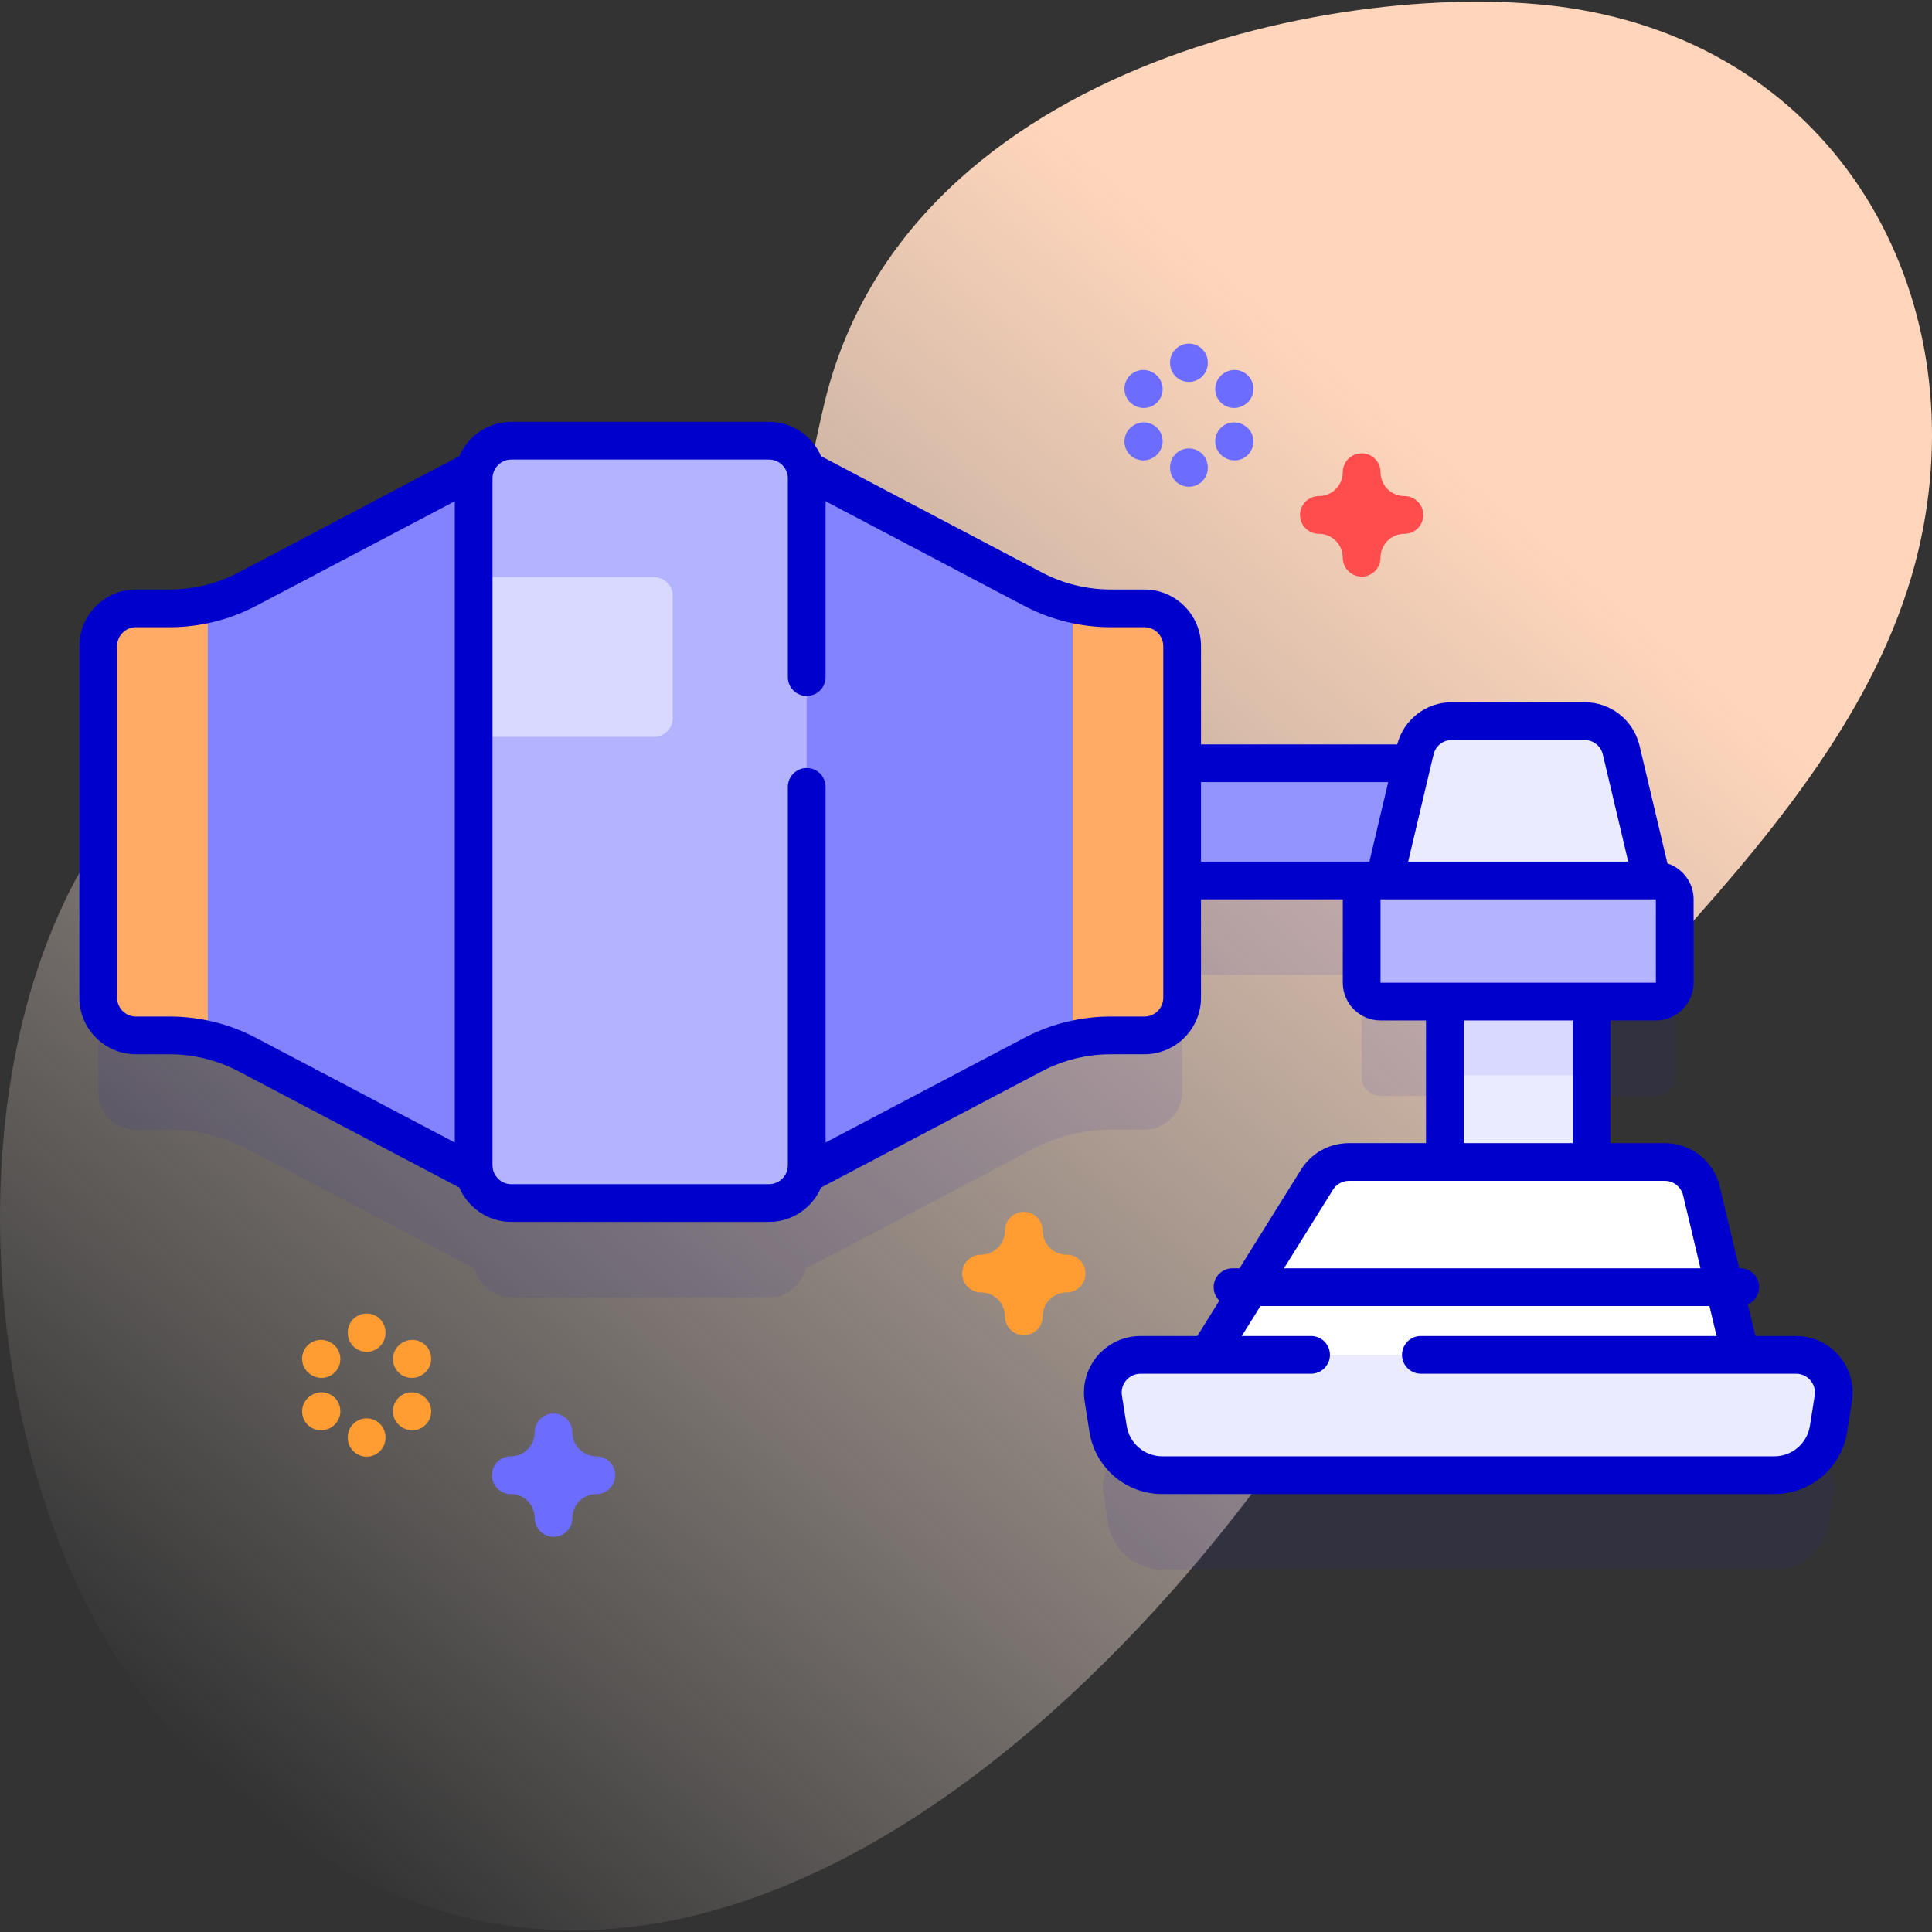 <svg id="Capa_1" enable-background="new 0 0 512 512" height="512" viewBox="0 0 512 512" width="512" xmlns="http://www.w3.org/2000/svg" xmlns:xlink="http://www.w3.org/1999/xlink"><rect x="0" y="0" width="512" height="512" fill="#333333" stroke="none"/><linearGradient id="SVGID_1_" gradientUnits="userSpaceOnUse" x1="48.606" x2="438.791" y1="463.622" y2="-1.382"><stop offset="0" stop-color="#fff3ee" stop-opacity="0"/><stop offset=".294" stop-color="#ffeade" stop-opacity=".373"/><stop offset=".787" stop-color="#ffd6bb"/></linearGradient><g><g><path d="m418.32 2.5c-55.666-9.521-178.298 12.183-200.004 105.017-14.431 61.722-14.007 112.075-50.427 113.02-21.67.562-32.97-44.31-62.889-48.001-39.047-4.817-66.145 27.695-83.057 57.138-37.205 64.772-25.571 174.918 23.354 228.632 118.488 130.086 259.197-5.952 319.358-112.309 38.585-68.213 125.637-123.352 143.767-200.248 15.177-64.376-18.503-131.003-90.102-143.249z" fill="url(#SVGID_1_)"/></g><g><g><path d="m475.972 384.053h-14.728l-10.336-43.429c-1.072-4.505-5.097-7.685-9.728-7.685h-19.412v-42.51h17.056c2.761 0 5-2.239 5-5v-22.098c0-2.761-2.239-5-5-5h-1.007l-8.178-34.538c-1.068-4.511-5.096-7.696-9.731-7.696h-35.135c-4.635 0-8.663 3.185-9.731 7.696l-.825 3.483h-55.937v-31.056c0-5.523-4.477-10-10-10h-8.95c-7.156 0-14.204-1.742-20.536-5.076l-60.306-31.755c-1.076-4.361-5.004-7.6-4.698-7.6h-73.27c-9.694 0-13.621 3.239-14.698 7.6l-60.306 31.755c-6.332 3.334-13.38 5.076-20.536 5.076h-8.95c-5.523 0-10 4.477-10 10v93.168c0 5.523 4.477 10 10 10h8.95c7.156 0 14.204 1.742 20.536 5.076l60.306 31.755c1.077 4.361 5.004 7.6 9.698 7.6h68.27c4.694 0 8.621-3.239 9.698-7.6l60.306-31.755c6.332-3.334 13.38-5.076 20.536-5.076h8.95c5.523 0 10-4.477 10-10v-31.057h52.577c-2.761 0-5 2.239-5 5v22.098c0 2.761 2.239 5 5 5h17.055v42.51h-25.422c-3.452 0-6.66 1.78-8.486 4.71l-28.927 46.404h-17.817c-6.141 0-10.831 5.483-9.879 11.549l1.255 8.005c1.113 7.099 7.229 12.331 14.416 12.331h162.128c7.186 0 13.302-5.232 14.416-12.331l1.255-8.005c.951-6.066-3.739-11.549-9.879-11.549z" fill="#2626bc" opacity=".1"/><path d="m382.912 251.07h38.855v66.649h-38.855z" fill="#ebebff"/><path d="m382.912 251.07h38.855v33.881h-38.855z" fill="#d9d9ff"/><g><path d="m463.151 367.067-12.244-51.443c-1.072-4.505-5.097-7.685-9.728-7.685h-83.689c-3.452 0-6.66 1.78-8.486 4.71l-33.923 54.418z" fill="#fff"/><path d="m470.18 390.939h-162.128c-7.186 0-13.302-5.232-14.416-12.331l-1.255-8.005c-.951-6.066 3.739-11.549 9.879-11.549h173.711c6.141 0 10.831 5.483 9.879 11.549l-1.255 8.005c-1.113 7.099-7.229 12.331-14.415 12.331z" fill="#ebebff"/></g><path d="m438.822 265.429h-72.966c-2.761 0-5-2.239-5-5v-22.098c0-2.761 2.239-5 5-5h72.966c2.761 0 5 2.239 5 5v22.098c0 2.762-2.238 5-5 5z" fill="#b3b3ff"/><path d="m259.495 202.277h125.388v31.055h-125.388z" fill="#9494ff"/><path d="m437.816 233.332h-70.953l8.178-34.538c1.068-4.511 5.096-7.696 9.731-7.696h35.136c4.635 0 8.663 3.185 9.731 7.696z" fill="#ebebff"/><g><g><g><path d="m294.329 161.22c-7.156 0-14.204-1.742-20.536-5.076l-64.128-33.767v190.855l64.128-33.767c6.332-3.334 13.38-5.076 20.536-5.076h8.95c5.523 0 10-4.477 10-10v-93.169c0-5.523-4.477-10-10-10z" fill="#8383ff"/><path d="m313.276 171.224v93.16c0 5.53-4.47 10-10 10h-8.95c-3.4 0-6.79.4-10.08 1.18v-115.52c3.29.78 6.68 1.18 10.08 1.18h8.95c5.53 0 10 4.47 10 10z" fill="#ffab66"/></g><g><path d="m44.979 161.22c7.156 0 14.204-1.742 20.536-5.076l64.128-33.767v190.855l-64.128-33.767c-6.332-3.334-13.38-5.076-20.536-5.076h-8.95c-5.523 0-10-4.477-10-10v-93.169c0-5.523 4.477-10 10-10z" fill="#8383ff"/></g><path d="m55.066 160.044v115.52c-3.29-.78-6.68-1.18-10.09-1.18h-8.95c-5.52 0-10-4.47-10-10v-93.16c0-5.53 4.48-10 10-10h8.95c3.41 0 6.8-.4 10.09-1.18z" fill="#ffab66"/></g><path d="m203.789 116.789h-68.27c-5.523 0-10 4.477-10 10v182.03c0 5.523 4.477 10 10 10h68.27c5.523 0 10-4.477 10-10v-182.03c0-5.523-4.477-10-10-10z" fill="#b3b3ff"/><path d="m173.288 152.937h-47.768v42.337h47.768c2.761 0 5-2.239 5-5v-32.337c0-2.761-2.239-5-5-5z" fill="#d9d9ff"/><path d="m487.371 359.304c-2.854-3.337-7.009-5.25-11.399-5.25h-10.778l-1.991-8.366c1.758-.775 2.989-2.527 2.989-4.572 0-2.762-2.238-5-5-5h-.267l-5.153-21.65c-1.615-6.786-7.616-11.526-14.593-11.526h-14.412v-32.51h12.056c5.514 0 10-4.486 10-10v-22.098c0-4.445-2.918-8.219-6.938-9.516l-7.381-31.173c-1.608-6.798-7.61-11.545-14.596-11.545h-35.136c-6.872 0-12.782 4.599-14.504 11.218-.129-.01-.253-.039-.385-.039h-51.604v-26.057c0-8.271-6.729-15-15-15h-8.95c-6.319 0-12.615-1.557-18.207-4.5l-58.544-30.827c-2.295-5.348-7.611-9.104-13.789-9.104h-68.27c-6.205 0-11.542 3.787-13.821 9.171-.138.058-.28.097-.414.168l-58.098 30.592c-5.592 2.943-11.887 4.5-18.207 4.5h-8.95c-8.271 0-15 6.729-15 15v93.169c0 8.271 6.729 15 15 15h8.95c6.319 0 12.615 1.557 18.207 4.5l58.098 30.592c.14.074.283.133.426.192 2.285 5.371 7.614 9.147 13.81 9.147h68.27c6.178 0 11.493-3.756 13.788-9.103l58.545-30.828c5.592-2.943 11.888-4.5 18.207-4.5h8.95c8.271 0 15-6.729 15-15v-26.057h37.577v22.098c0 5.514 4.486 10 10 10h12.056v32.51h-20.423c-5.212 0-9.971 2.641-12.729 7.065l-16.276 26.111h-1.85c-2.762 0-5 2.238-5 5 0 1.401.579 2.664 1.508 3.571l-5.839 9.366h-15.042c-4.391 0-8.545 1.913-11.399 5.25-2.854 3.336-4.101 7.736-3.42 12.073l1.256 8.006c1.504 9.594 9.645 16.557 19.354 16.557h162.127c9.711 0 17.852-6.963 19.355-16.557l1.256-8.006c.681-4.336-.566-8.736-3.42-12.072zm-102.6-163.206h35.136c2.328 0 4.329 1.582 4.865 3.849l6.721 28.386h-58.308l6.721-28.387c.536-2.266 2.537-3.848 4.865-3.848zm-339.792 73.291h-8.95c-2.757 0-5-2.243-5-5v-93.169c0-2.757 2.243-5 5-5h8.95c7.936 0 15.843-1.954 22.866-5.652l52.674-27.736v169.945l-52.674-27.736c-7.022-3.698-14.929-5.652-22.866-5.652zm263.3-5c0 2.757-2.243 5-5 5h-8.95c-7.937 0-15.843 1.954-22.865 5.652l-52.675 27.737v-94.243c0-2.762-2.239-5-5-5s-5 2.238-5 5v100.285c0 2.757-2.243 5-5 5h-68.27c-2.757 0-5-2.243-5-5v-182.03c0-2.757 2.243-5 5-5h68.27c2.757 0 5 2.243 5 5v52.645c0 2.762 2.239 5 5 5s5-2.238 5-5v-46.602l52.675 27.736c7.022 3.698 14.929 5.652 22.865 5.652h8.95c2.757 0 5 2.243 5 5zm10-36.057v-21.055h49.615l-4.985 21.055zm47.577 10h1.007 70.952 1.007l.006 22.098h-72.972zm22.056 32.098h28.854v32.51h-28.854zm-34.665 44.865c.919-1.475 2.506-2.355 4.243-2.355h83.688c2.325 0 4.326 1.58 4.864 3.842l4.602 19.335h-110.376zm127.665 54.533-1.256 8.006c-.736 4.696-4.723 8.105-9.477 8.105h-162.127c-4.754 0-8.739-3.409-9.476-8.105l-1.256-8.006c-.229-1.467.175-2.896 1.141-4.024.965-1.129 2.314-1.75 3.8-1.75h45.189c2.762 0 5-2.238 5-5s-2.238-5-5-5h-18.364l4.948-7.938h118.991l1.889 7.938h-78.363c-2.762 0-5 2.238-5 5s2.238 5 5 5h99.421c1.485 0 2.835.621 3.8 1.75.965 1.128 1.37 2.557 1.14 4.024z" fill="#00c"/></g></g><g fill="#ff9d33"><g><path d="m97.167 358.25c-2.761 0-5-2.238-5-5v-.149c0-2.762 2.239-5 5-5s5 2.238 5 5v.149c0 2.762-2.239 5-5 5z"/><path d="m97.167 386.034c-2.761 0-5-2.238-5-5v-.149c0-2.762 2.239-5 5-5s5 2.238 5 5v.149c0 2.762-2.239 5-5 5z"/></g><g><path d="m85.196 365.16c-.848 0-1.706-.216-2.493-.67l-.13-.075c-2.392-1.38-3.213-4.438-1.833-6.829s4.436-3.213 6.829-1.833l.13.075c2.392 1.38 3.213 4.438 1.833 6.829-.926 1.606-2.607 2.503-4.336 2.503z"/><path d="m109.258 379.052c-.85 0-1.711-.217-2.5-.674l-.13-.075c-2.39-1.384-3.206-4.442-1.822-6.832s4.441-3.207 6.833-1.822l.13.075c2.39 1.384 3.206 4.442 1.822 6.832-.928 1.601-2.607 2.496-4.333 2.496z"/></g><g><path d="m85.076 379.052c-1.729 0-3.41-.897-4.336-2.503-1.38-2.392-.559-5.449 1.833-6.829l.13-.075c2.392-1.383 5.449-.56 6.829 1.833 1.38 2.392.559 5.449-1.833 6.829l-.13.075c-.787.454-1.646.67-2.493.67z"/><path d="m109.138 365.16c-1.726 0-3.405-.895-4.332-2.496-1.384-2.39-.568-5.448 1.822-6.832l.13-.075c2.392-1.385 5.449-.567 6.833 1.822 1.384 2.39.568 5.448-1.822 6.832l-.13.075c-.79.457-1.651.674-2.501.674z"/></g></g><g fill="#6c6cff"><g><path d="m315.081 101.211c-2.762 0-5-2.238-5-5v-.15c0-2.762 2.238-5 5-5s5 2.238 5 5v.15c0 2.762-2.238 5-5 5z"/><path d="m315.081 128.995c-2.762 0-5-2.238-5-5v-.15c0-2.762 2.238-5 5-5s5 2.238 5 5v.15c0 2.762-2.238 5-5 5z"/></g><g><path d="m303.11 108.12c-.851 0-1.712-.217-2.5-.674l-.13-.075c-2.39-1.384-3.206-4.442-1.822-6.832 1.384-2.391 4.445-3.206 6.832-1.822l.13.075c2.39 1.384 3.206 4.442 1.822 6.832-.926 1.602-2.606 2.496-4.332 2.496z"/><path d="m327.173 122.013c-.845 0-1.701-.215-2.486-.666l-.131-.075c-2.395-1.376-3.22-4.432-1.844-6.826s4.432-3.22 6.826-1.844l.131.075c2.395 1.376 3.22 4.432 1.844 6.826-.925 1.609-2.609 2.51-4.34 2.51z"/></g><g><path d="m302.99 122.013c-1.727 0-3.405-.895-4.332-2.496-1.384-2.39-.567-5.448 1.822-6.832l.13-.075c2.389-1.387 5.449-.568 6.832 1.822 1.384 2.39.567 5.448-1.822 6.832l-.13.075c-.788.457-1.65.674-2.5.674z"/><path d="m327.052 108.12c-1.732 0-3.415-.9-4.34-2.51-1.376-2.395-.551-5.45 1.844-6.826l.131-.075c2.396-1.377 5.45-.551 6.826 1.844s.551 5.45-1.844 6.826l-.131.075c-.785.451-1.642.666-2.486.666z"/></g></g><path d="m146.696 407.272c-2.761 0-5-2.238-5-5 0-3.492-2.841-6.333-6.333-6.333-2.761 0-5-2.238-5-5s2.239-5 5-5c3.492 0 6.333-2.841 6.333-6.333 0-2.762 2.239-5 5-5s5 2.238 5 5c0 3.492 2.841 6.333 6.333 6.333 2.761 0 5 2.238 5 5s-2.239 5-5 5c-3.492 0-6.333 2.841-6.333 6.333 0 2.762-2.239 5-5 5z" fill="#6c6cff"/><path d="m360.856 152.801c-2.762 0-5-2.238-5-5 0-3.492-2.842-6.334-6.334-6.334-2.762 0-5-2.238-5-5s2.238-5 5-5c3.492 0 6.334-2.841 6.334-6.333 0-2.762 2.238-5 5-5s5 2.238 5 5c0 3.492 2.841 6.333 6.333 6.333 2.762 0 5 2.238 5 5s-2.238 5-5 5c-3.492 0-6.333 2.842-6.333 6.334 0 2.762-2.238 5-5 5z" fill="#ff4d4d"/><path d="m271.324 353.837c-2.762 0-5-2.238-5-5 0-3.492-2.841-6.333-6.333-6.333-2.762 0-5-2.238-5-5s2.238-5 5-5c3.492 0 6.333-2.842 6.333-6.334 0-2.762 2.238-5 5-5s5 2.238 5 5c0 3.492 2.841 6.334 6.333 6.334 2.762 0 5 2.238 5 5s-2.238 5-5 5c-3.492 0-6.333 2.841-6.333 6.333 0 2.762-2.238 5-5 5z" fill="#ff9d33"/></g></g></svg>